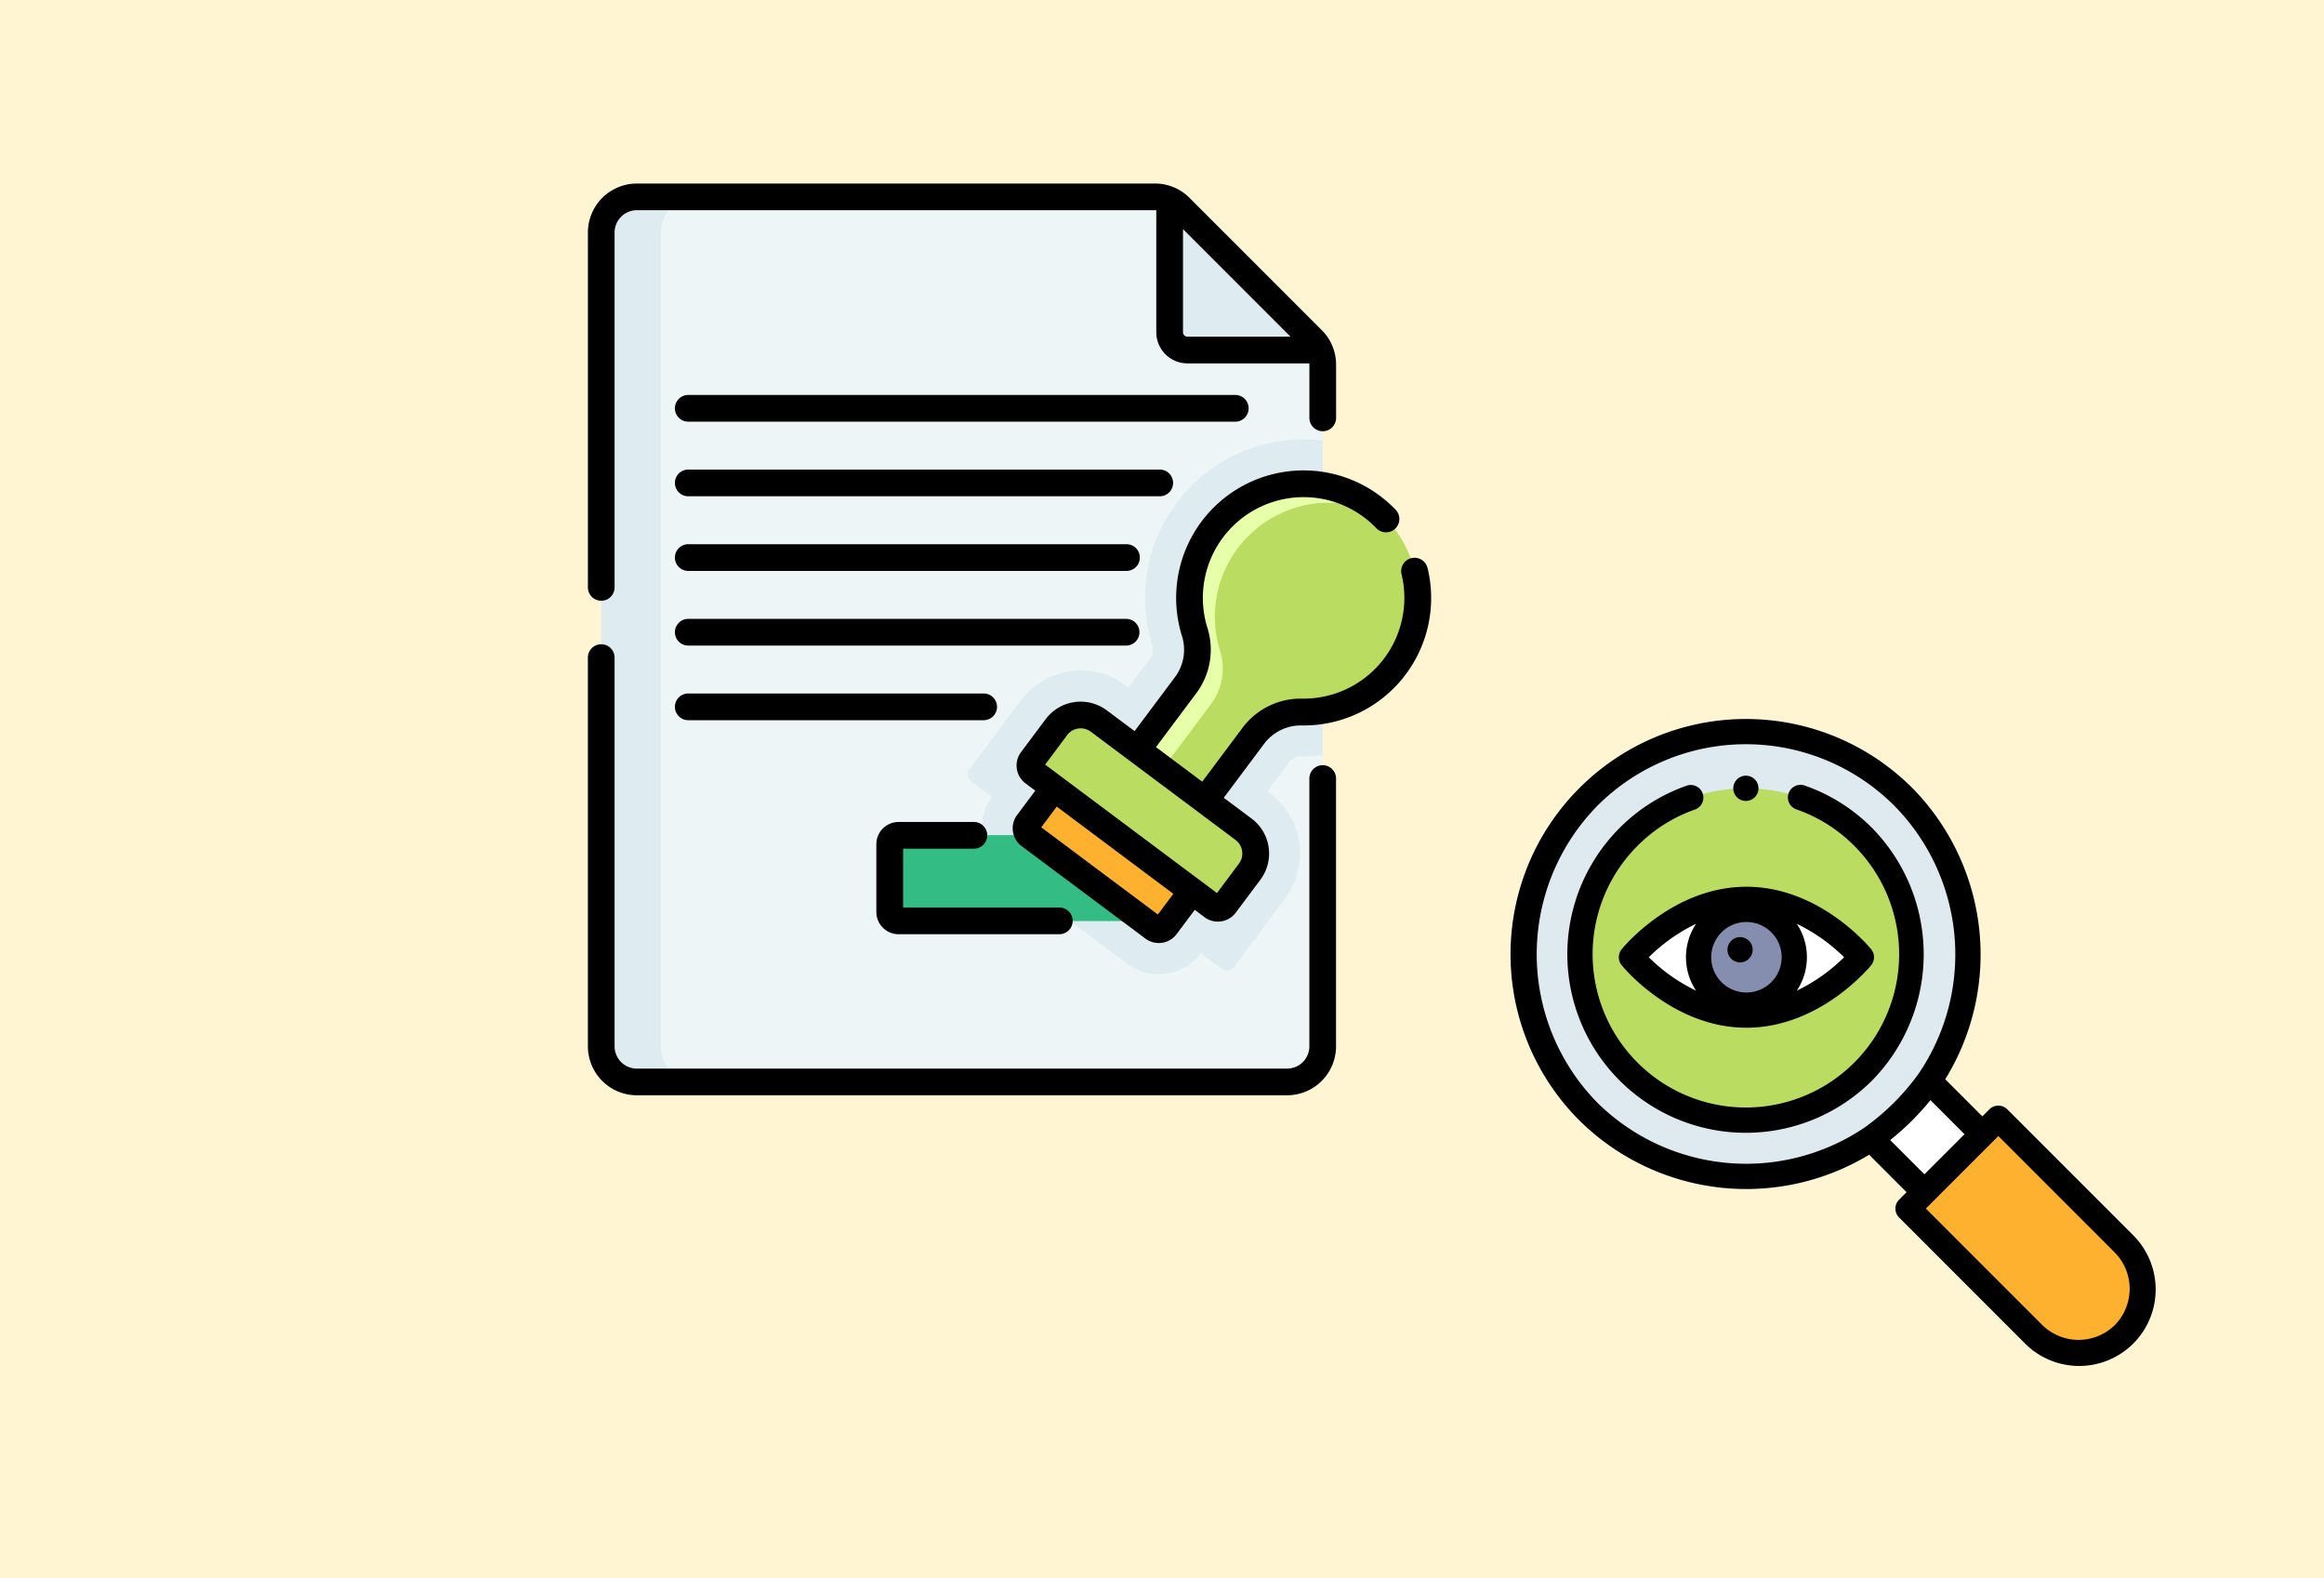<svg xmlns="http://www.w3.org/2000/svg" width="190" height="129" viewBox="0 0 190 129">
  <g id="Grupo_961141" data-name="Grupo 961141" transform="translate(-180 -978)">
    <rect id="Rectángulo_339954" data-name="Rectángulo 339954" width="190" height="129" transform="translate(180 978)" fill="#fff5d3"/>
    <g id="control-de-calidad" transform="translate(359.497 1093.303)">
      <g id="Grupo_961134" data-name="Grupo 961134" transform="translate(-23.506 -23.912)">
        <path id="Trazado_728108" data-name="Trazado 728108" d="M333.206,334.009a5.275,5.275,0,0,1-7.385,0l-10.253-10.253,7.385-7.385,10.253,10.253A5.222,5.222,0,0,1,333.206,334.009Z" transform="translate(-315.568 -316.371)" fill="#feb12e"/>
      </g>
      <g id="Grupo_961135" data-name="Grupo 961135" transform="translate(-62.496 -63.042)">
        <circle id="Elipse_6793" data-name="Elipse 6793" cx="18.197" cy="18.197" r="18.197" transform="translate(0 25.73) rotate(-45)" fill="#dee9f0"/>
      </g>
      <g id="Grupo_961136" data-name="Grupo 961136" transform="translate(-50.317 -50.873)">
        <path id="Trazado_728109" data-name="Trazado 728109" d="M69.151,82.071a13.562,13.562,0,1,1,9.59-23.152,13.688,13.688,0,0,1,0,19.18,13.473,13.473,0,0,1-9.59,3.972Z" transform="translate(-55.595 -54.947)" fill="#badc61"/>
      </g>
      <g id="Grupo_961137" data-name="Grupo 961137" transform="translate(-26.548 -26.964)">
        <path id="Trazado_728110" data-name="Trazado 728110" d="M295.186,291.14l-4.738,4.737-4.382-4.383a18.314,18.314,0,0,0,4.759-4.715Z" transform="translate(-286.066 -286.779)" fill="#fff"/>
      </g>
      <g id="Grupo_961138" data-name="Grupo 961138" transform="translate(-46.117 -41.796)">
        <path id="Trazado_728111" data-name="Trazado 728111" d="M105.719,142.962c-5.549,0-9.4,4.73-9.4,4.73s3.847,4.73,9.4,4.73,9.4-4.73,9.4-4.73S111.269,142.962,105.719,142.962Z" transform="translate(-96.323 -142.962)" fill="#fff"/>
      </g>
      <g id="Grupo_961139" data-name="Grupo 961139" transform="translate(-40.632 -40.978)">
        <circle id="Elipse_6794" data-name="Elipse 6794" cx="3.912" cy="3.912" r="3.912" fill="#868eaf"/>
      </g>
      <g id="Grupo_961140" data-name="Grupo 961140" transform="translate(-55.968 -56.54)">
        <path id="Trazado_728112" data-name="Trazado 728112" d="M70.5,76.316a14.73,14.73,0,0,0,0-20.639A14.457,14.457,0,0,0,64.967,52.2a1.032,1.032,0,0,0-.675,1.95,12.408,12.408,0,0,1,4.751,2.983,12.53,12.53,0,1,1-17.72,0,12.411,12.411,0,0,1,4.718-2.972,1.032,1.032,0,0,0-.68-1.948,14.46,14.46,0,0,0-5.5,3.461A14.594,14.594,0,0,0,70.5,76.316Z" transform="translate(-40.976 -46.768)"/>
        <path id="Trazado_728113" data-name="Trazado 728113" d="M51.634,42.152,41.381,31.9a1.042,1.042,0,0,0-1.459,0l-.579.579-3.034-3.034a19.4,19.4,0,0,0-2.7-23.812,19.229,19.229,0,0,0-27.194,0,19.194,19.194,0,0,0,0,27.193,19.4,19.4,0,0,0,23.673,2.788l3.06,3.061-.61.61a1.032,1.032,0,0,0,0,1.459L42.79,51a6.254,6.254,0,1,0,8.844-8.844ZM7.872,31.366a17.325,17.325,0,0,1,0-24.275,17.165,17.165,0,0,1,24.275,0,17.318,17.318,0,0,1,1.993,21.89,19.147,19.147,0,0,1-4.524,4.478A17.319,17.319,0,0,1,7.872,31.366Zm23.935,3.05A21.021,21.021,0,0,0,35.1,31.151l2.785,2.785-3.278,3.278Zm18.367,15.12a4.229,4.229,0,0,1-5.926,0l-9.523-9.523,5.926-5.926,9.523,9.523A4.229,4.229,0,0,1,50.175,49.537Z" transform="translate(-0.804 0)"/>
        <path id="Trazado_728114" data-name="Trazado 728114" d="M86.55,138.068a1.032,1.032,0,0,0,0,1.3c.17.209,4.225,5.111,10.2,5.111s10.027-4.9,10.2-5.111a1.032,1.032,0,0,0,0-1.3c-.17-.209-4.225-5.111-10.2-5.111S86.72,137.859,86.55,138.068Zm10.2,3.531a2.88,2.88,0,1,1,2.88-2.88A2.883,2.883,0,0,1,96.747,141.6Zm-4.117-5.612a4.931,4.931,0,0,0,0,5.464,14.307,14.307,0,0,1-3.867-2.732A14.308,14.308,0,0,1,92.629,135.986Zm8.235,5.464a4.93,4.93,0,0,0,0-5.464,14.306,14.306,0,0,1,3.867,2.732A14.306,14.306,0,0,1,100.864,141.451Z" transform="translate(-77.499 -119.245)"/>
        <path id="Trazado_728115" data-name="Trazado 728115" d="M174.4,173.55a1.031,1.031,0,1,0-.558,1.347A1.041,1.041,0,0,0,174.4,173.55Z" transform="translate(-154.715 -155.082)"/>
        <path id="Trazado_728116" data-name="Trazado 728116" d="M177.13,46.391a1.031,1.031,0,1,0,.558-1.348A1.042,1.042,0,0,0,177.13,46.391Z" transform="translate(-158.877 -40.329)"/>
      </g>
    </g>
    <g id="sello_1_" data-name="sello (1)" transform="translate(208.881 993)">
      <g id="Grupo_961122" data-name="Grupo 961122" transform="translate(20.273 1.092)">
        <g id="Grupo_961110" data-name="Grupo 961110" transform="translate(0)">
          <path id="Trazado_728072" data-name="Trazado 728072" d="M85.667,21.221V76.928a2.911,2.911,0,0,1-2.911,2.911H29.592a2.911,2.911,0,0,1-2.911-2.911V10.411A2.911,2.911,0,0,1,29.592,7.5H71.946A2.911,2.911,0,0,1,74,8.353l10.81,10.81A2.911,2.911,0,0,1,85.667,21.221Z" transform="translate(-26.681 -7.5)" fill="#eef5f6"/>
        </g>
        <g id="Grupo_961111" data-name="Grupo 961111">
          <path id="Trazado_728073" data-name="Trazado 728073" d="M31.554,76.928V10.411A2.911,2.911,0,0,1,34.465,7.5H29.592a2.911,2.911,0,0,0-2.911,2.911V76.928a2.911,2.911,0,0,0,2.911,2.911h4.873A2.911,2.911,0,0,1,31.554,76.928Z" transform="translate(-26.681 -7.5)" fill="#deecf1"/>
        </g>
        <g id="Grupo_961112" data-name="Grupo 961112" transform="translate(29.961 19.817)">
          <path id="Trazado_728074" data-name="Trazado 728074" d="M261.55,143.743a13.06,13.06,0,0,0-1.537-.092,12.953,12.953,0,0,0-12.394,16.833,1.2,1.2,0,0,1-.183,1.074l-1.774,2.372-.238-.178a6.066,6.066,0,0,0-3.672-1.217,6.243,6.243,0,0,0-4.954,2.545l-4.129,5.522a.728.728,0,0,0,.147,1.019l1.676,1.253a4.364,4.364,0,0,0,.923,6.055l10.116,7.564a4.335,4.335,0,0,0,2.614.869,4.388,4.388,0,0,0,3.454-1.7l1.677,1.254a.728.728,0,0,0,1.019-.147l4.133-5.529a6.253,6.253,0,0,0,1.22-4.609,6.073,6.073,0,0,0-2.392-4.034l-.238-.178,1.783-2.385a1.164,1.164,0,0,1,.949-.467h.02l.214,0h0a12.828,12.828,0,0,0,1.565-.1V143.743Z" transform="translate(-232.524 -143.651)" fill="#deecf1"/>
        </g>
        <g id="Grupo_961113" data-name="Grupo 961113" transform="translate(46.471 0.265)">
          <path id="Trazado_728075" data-name="Trazado 728075" d="M357.621,20.718l-10.81-10.81a2.908,2.908,0,0,0-.853-.588V20.115a1.455,1.455,0,0,0,1.456,1.456h10.795A2.909,2.909,0,0,0,357.621,20.718Z" transform="translate(-345.958 -9.32)" fill="#deecf1"/>
        </g>
        <g id="Grupo_961114" data-name="Grupo 961114" transform="translate(23.584 52.181)">
          <path id="Trazado_728076" data-name="Trazado 728076" d="M210.907,373H189.441a.728.728,0,0,1-.728-.728v-5.536a.728.728,0,0,1,.728-.728h21.466Z" transform="translate(-188.713 -366.008)" fill="#34bc85"/>
        </g>
        <g id="Grupo_961115" data-name="Grupo 961115" transform="translate(31.14 52.181)">
          <path id="Trazado_728077" data-name="Trazado 728077" d="M255.265,366.008H240.628c0,.014,0,.027,0,.041a4.337,4.337,0,0,0,1.707,2.873L247.793,373h7.472Z" transform="translate(-240.628 -366.008)" fill="#34bc85"/>
        </g>
        <g id="Grupo_961116" data-name="Grupo 961116" transform="translate(42.909 23.455)">
          <path id="Trazado_728078" data-name="Trazado 728078" d="M343.473,183.553a9.328,9.328,0,1,0-16.369-2.8,4.835,4.835,0,0,1-.742,4.34l-4.877,6.523,5.529,4.134,4.877-6.523a4.835,4.835,0,0,1,3.952-1.939A9.31,9.31,0,0,0,343.473,183.553Z" transform="translate(-321.486 -168.65)" fill="#badc61"/>
        </g>
        <g id="Grupo_961117" data-name="Grupo 961117" transform="translate(42.909 23.456)">
          <path id="Trazado_728079" data-name="Trazado 728079" d="M329.175,182.306a9.326,9.326,0,0,1,13.388-10.966,9.316,9.316,0,0,0-13.883.851,9.311,9.311,0,0,0-1.576,8.567,4.835,4.835,0,0,1-.742,4.34l-4.877,6.523,2.07,1.548,4.877-6.523A4.836,4.836,0,0,0,329.175,182.306Z" transform="translate(-321.487 -168.651)" fill="#e8ffaa"/>
        </g>
        <g id="Grupo_961118" data-name="Grupo 961118" transform="translate(34.739 46.961)">
          <path id="Trazado_728080" data-name="Trazado 728080" d="M275.762,342.928l-10.116-7.563a.728.728,0,0,1-.147-1.019l3.141-4.2,11.282,8.435-3.141,4.2A.728.728,0,0,1,275.762,342.928Z" transform="translate(-265.354 -330.145)" fill="#feb12e"/>
        </g>
        <g id="Grupo_961119" data-name="Grupo 961119" transform="translate(34.739 46.961)">
          <path id="Trazado_728081" data-name="Trazado 728081" d="M267.569,335.895l3.141-4.2-2.07-1.548-3.141,4.2a.728.728,0,0,0,.147,1.019l2.07,1.548A.728.728,0,0,1,267.569,335.895Z" transform="translate(-265.354 -330.146)" fill="#feb12e"/>
        </g>
        <g id="Grupo_961120" data-name="Grupo 961120" transform="translate(35.054 42.34)">
          <path id="Trazado_728082" data-name="Trazado 728082" d="M282.44,314.046l-14.632-10.939a.728.728,0,0,1-.147-1.019l2.019-2.7a2.474,2.474,0,0,1,3.463-.5l11.834,8.848a2.474,2.474,0,0,1,.5,3.463l-2.019,2.7A.728.728,0,0,1,282.44,314.046Z" transform="translate(-267.516 -298.394)" fill="#badc61"/>
        </g>
        <g id="Grupo_961121" data-name="Grupo 961121" transform="translate(35.054 42.34)">
          <path id="Trazado_728083" data-name="Trazado 728083" d="M275.214,300.435l-2.07-1.548a2.474,2.474,0,0,0-3.463.5l-2.019,2.7a.728.728,0,0,0,.147,1.019l1.487,1.112,2.455-3.283A2.474,2.474,0,0,1,275.214,300.435Z" transform="translate(-267.517 -298.394)" fill="#badc61"/>
        </g>
      </g>
      <g id="Grupo_961123" data-name="Grupo 961123" transform="translate(19.181 0)">
        <path id="Trazado_728084" data-name="Trazado 728084" d="M20.273,34.1a1.091,1.091,0,0,0,1.092-1.092V4a1.821,1.821,0,0,1,1.819-1.819H65.538c.038,0,.076,0,.114.006v9.963A2.55,2.55,0,0,0,68.2,14.7h9.963c0,.038.006.076.006.114v4.371a1.092,1.092,0,0,0,2.183,0V14.813a3.977,3.977,0,0,0-1.172-2.83L68.368,1.172A3.977,3.977,0,0,0,65.538,0H23.184a4.007,4.007,0,0,0-4,4V33.011A1.092,1.092,0,0,0,20.273,34.1ZM67.835,12.151V3.727l8.788,8.788H68.2A.364.364,0,0,1,67.835,12.151Z" transform="translate(-19.181 0)"/>
        <path id="Trazado_728085" data-name="Trazado 728085" d="M79.259,268.791a1.091,1.091,0,0,0-1.092,1.092V291.77a1.821,1.821,0,0,1-1.819,1.819H23.184a1.821,1.821,0,0,1-1.819-1.819V260.032a1.092,1.092,0,1,0-2.183,0V291.77a4.007,4.007,0,0,0,4,4H76.348a4.007,4.007,0,0,0,4-4V269.882A1.092,1.092,0,0,0,79.259,268.791Z" transform="translate(-19.181 -221.251)"/>
        <path id="Trazado_728086" data-name="Trazado 728086" d="M189.22,360.691a1.092,1.092,0,0,0,0-2.183h-6.189a1.821,1.821,0,0,0-1.819,1.819v5.536a1.821,1.821,0,0,0,1.819,1.819h13.106a1.092,1.092,0,1,0,0-2.183H183.4v-4.808Z" transform="translate(-157.628 -306.327)"/>
        <path id="Trazado_728087" data-name="Trazado 728087" d="M291.765,169.13a1.092,1.092,0,1,0-2.124.507,8.234,8.234,0,0,1-8.151,10.148h-.1a5.943,5.943,0,0,0-4.748,2.378l-3.3,4.412-3.781-2.827,3.3-4.412a5.943,5.943,0,0,0,.909-5.319,8.235,8.235,0,0,1,12.467-9.288,8.365,8.365,0,0,1,1.356,1.145,1.092,1.092,0,0,0,1.579-1.508,10.553,10.553,0,0,0-1.71-1.445,10.418,10.418,0,0,0-15.776,11.748,3.754,3.754,0,0,1-.574,3.36l-3.3,4.412-2.278-1.7a3.57,3.57,0,0,0-4.991.721l-2.019,2.7a1.822,1.822,0,0,0,.367,2.547l.8.6-1.483,1.984a1.819,1.819,0,0,0,.368,2.547L268.7,199.4a1.821,1.821,0,0,0,2.547-.368l1.483-1.984.8.6a1.805,1.805,0,0,0,1.086.363,1.834,1.834,0,0,0,.264-.019,1.808,1.808,0,0,0,1.2-.711l2.019-2.7a3.57,3.57,0,0,0-.721-4.991l-2.278-1.7,3.3-4.412a3.754,3.754,0,0,1,3-1.5h.061a10.417,10.417,0,0,0,10.31-12.838Zm-22.051,28.3-9.533-7.127,1.265-1.692,9.533,7.127Zm6.632-4.162-1.8,2.409-14.049-10.5,1.8-2.409a1.384,1.384,0,0,1,1.935-.28l11.834,8.848A1.384,1.384,0,0,1,276.346,193.268Z" transform="translate(-223.114 -137.686)"/>
        <path id="Trazado_728088" data-name="Trazado 728088" d="M115.169,119.8a1.091,1.091,0,0,0-1.092-1.092H69.389a1.092,1.092,0,1,0,0,2.183h44.689A1.092,1.092,0,0,0,115.169,119.8Z" transform="translate(-61.148 -101.427)"/>
        <path id="Trazado_728089" data-name="Trazado 728089" d="M108.993,161.712a1.091,1.091,0,0,0-1.092-1.092H69.389a1.092,1.092,0,1,0,0,2.183H107.9A1.091,1.091,0,0,0,108.993,161.712Z" transform="translate(-61.148 -137.242)"/>
        <path id="Trazado_728090" data-name="Trazado 728090" d="M105.149,202.535H69.389a1.092,1.092,0,1,0,0,2.183h35.76a1.092,1.092,0,1,0,0-2.183Z" transform="translate(-61.148 -173.056)"/>
        <path id="Trazado_728091" data-name="Trazado 728091" d="M106.241,245.541a1.091,1.091,0,0,0-1.092-1.092H69.389a1.092,1.092,0,1,0,0,2.183h35.76A1.091,1.091,0,0,0,106.241,245.541Z" transform="translate(-61.148 -208.869)"/>
        <path id="Trazado_728092" data-name="Trazado 728092" d="M93.472,286.364H69.389a1.092,1.092,0,1,0,0,2.183H93.472a1.092,1.092,0,1,0,0-2.183Z" transform="translate(-61.148 -244.684)"/>
      </g>
    </g>
  </g>
</svg>
